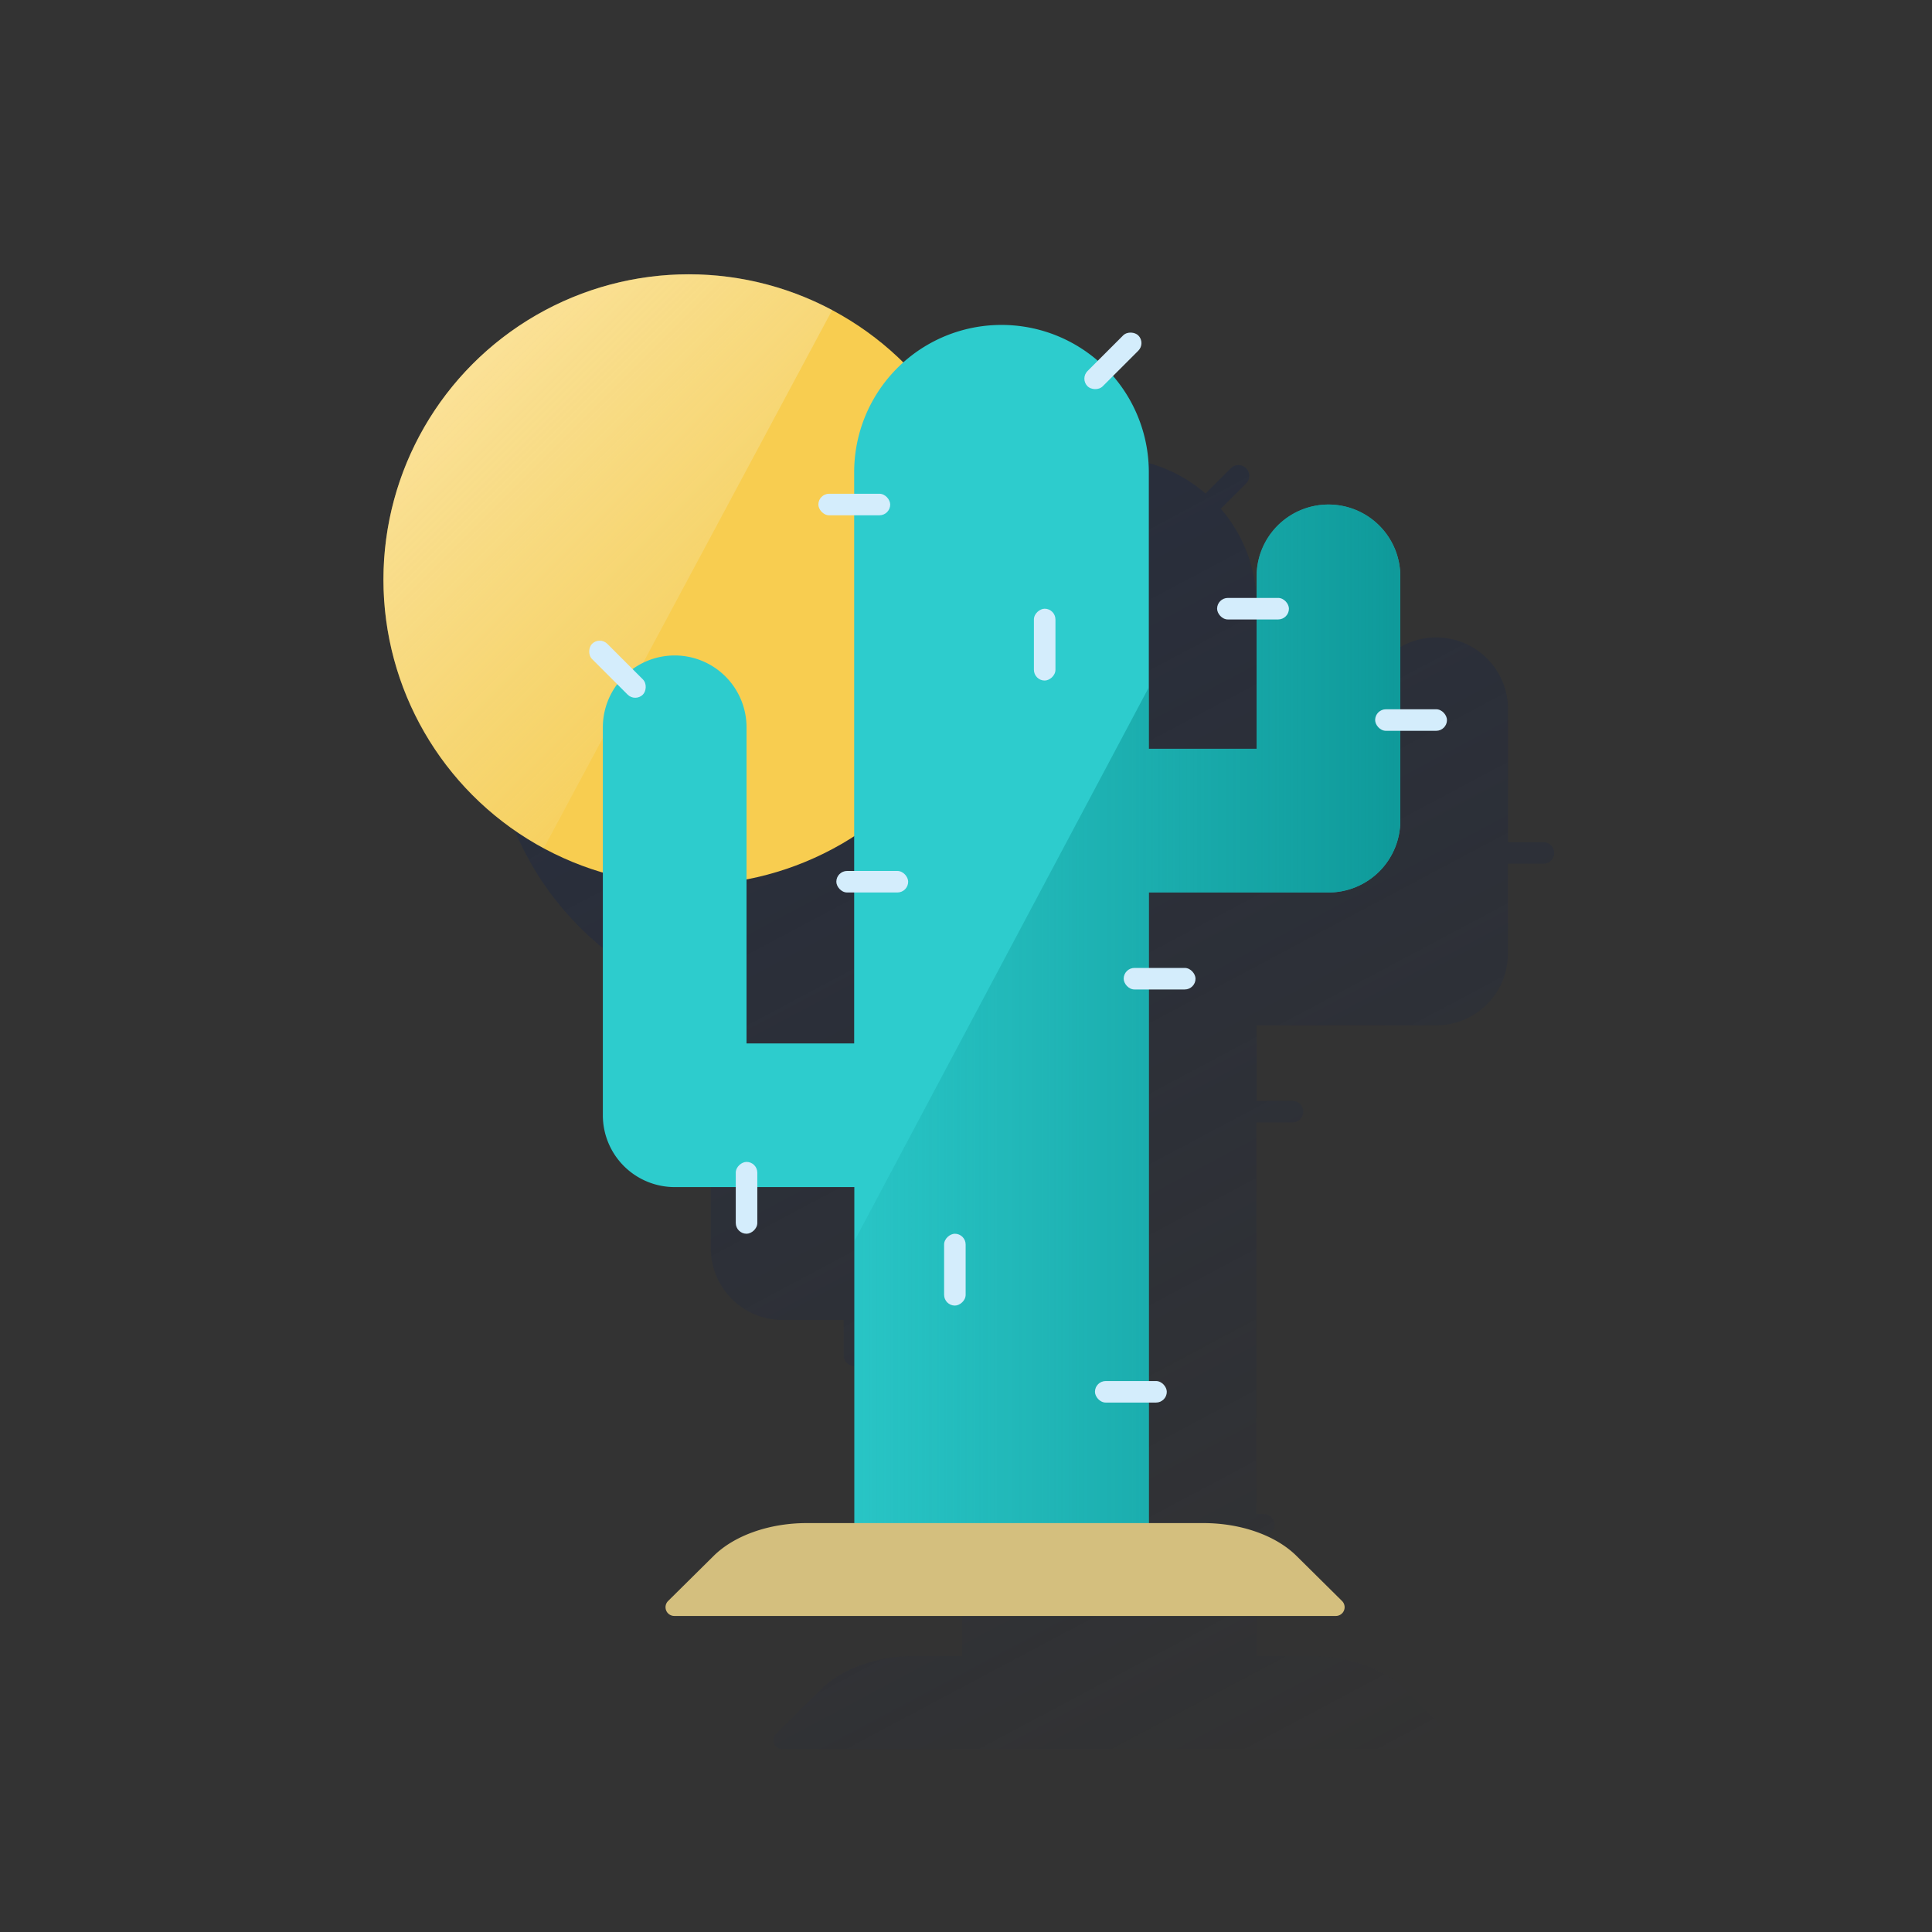 <svg id="Contenido" xmlns="http://www.w3.org/2000/svg" xmlns:xlink="http://www.w3.org/1999/xlink" viewBox="0 0 600 600"><rect x="0" y="0" width="600" height="600" fill="#333333" stroke="none"/><defs><style>.cls-1{fill:url(#Degradado_sin_nombre_42);}.cls-2{fill:#f8cd50;}.cls-3{fill:url(#Degradado_sin_nombre_23);}.cls-4{fill:#2dcccd;}.cls-5{fill:url(#Degradado_sin_nombre_33);}.cls-6{fill:#d4edfc;}.cls-7{fill:#d4bf7e;}</style><linearGradient id="Degradado_sin_nombre_42" x1="211.82" y1="110.01" x2="443.47" y2="545.7" gradientUnits="userSpaceOnUse"><stop offset="0" stop-color="#192647" stop-opacity="0.5"/><stop offset="1" stop-color="#192647" stop-opacity="0"/></linearGradient><linearGradient id="Degradado_sin_nombre_23" x1="145.39" y1="114.42" x2="231.64" y2="200.67" gradientUnits="userSpaceOnUse"><stop offset="0" stop-color="#fff" stop-opacity="0.4"/><stop offset="1" stop-color="#ebf7f8" stop-opacity="0.1"/></linearGradient><linearGradient id="Degradado_sin_nombre_33" x1="434.87" y1="315.1" x2="265.31" y2="315.1" gradientUnits="userSpaceOnUse"><stop offset="0" stop-color="#028484" stop-opacity="0.7"/><stop offset="1" stop-color="#028484" stop-opacity="0.1"/></linearGradient></defs><title>cactus</title><path class="cls-1" d="M479.5,261.55H468.34V220.27a22.31,22.31,0,0,0-44.62,0V227h-8.93a3.35,3.35,0,0,0,0,6.69h8.93v40.16H390.25v-85.9A45.59,45.59,0,0,0,379.13,158l7.85-7.86a3.34,3.34,0,0,0-4.73-4.73l-7.86,7.86a45.68,45.68,0,0,0-60.38.54,94.79,94.79,0,0,0-22.1-16.28h0c-.88-.47-1.77-.93-2.67-1.37l-1.84-.88-1.79-.81c-.86-.38-1.72-.74-2.59-1.1-.69-.27-1.37-.55-2.06-.81s-1.14-.43-1.71-.63c-1.05-.38-2.1-.73-3.17-1.07-.49-.16-1-.3-1.48-.45-.87-.26-1.75-.51-2.63-.75l-1.23-.33c-1.2-.31-2.41-.58-3.62-.84l-1.27-.26c-1.27-.25-2.54-.48-3.83-.68l-.77-.11c-1.2-.18-2.4-.33-3.61-.46-.29,0-.58-.07-.88-.09-1.37-.14-2.74-.24-4.13-.32l-.9,0c-1.45-.07-2.9-.11-4.36-.11a94.83,94.83,0,0,0-94.83,94.82c0,1.46.05,2.91.11,4.35l.06,1.13c.07,1.27.17,2.53.29,3.79,0,.18,0,.37.05.55.14,1.41.33,2.81.53,4.2,0,.35.11.7.17,1.06.18,1.15.39,2.3.61,3.44.06.27.11.56.17.83.28,1.36.59,2.7.92,4l.26,1c.29,1.09.59,2.16.92,3.23.09.33.19.66.29,1,.41,1.29.84,2.57,1.31,3.84.09.27.19.53.29.79q.6,1.57,1.23,3.12l.44,1.05c.53,1.23,1.08,2.45,1.66,3.65.08.18.17.35.26.53.51,1.05,1,2.09,1.6,3.12l.57,1.06c.59,1.06,1.19,2.11,1.81,3.15.08.12.15.25.22.38.69,1.12,1.4,2.22,2.13,3.31.23.35.46.69.7,1,.6.88,1.21,1.74,1.85,2.6l.53.73c.77,1,1.57,2,2.38,3l.8.95c.64.76,1.29,1.52,2,2.26l.77.85c.86.94,1.74,1.86,2.63,2.77l.86.84c.69.68,1.4,1.35,2.11,2,.32.29.63.59,1,.88.94.85,1.89,1.68,2.86,2.48.28.24.57.46.85.69.77.62,1.55,1.23,2.33,1.83l1.1.83c1,.73,2,1.45,3,2.15l.77.51c.88.59,1.78,1.16,2.69,1.72l1.2.73c.91.54,1.83,1.07,2.75,1.58a94.07,94.07,0,0,0,19.12,8v75.36A22.31,22.31,0,0,0,243,409.94h19v11.13a3.35,3.35,0,0,0,6.69,0V410h30.12V514.32H284c-11.61,0-22.44,3.82-28.88,10.18l-14.14,14a2.72,2.72,0,0,0,1.91,4.65H448.33a2.72,2.72,0,0,0,1.91-4.65l-14.14-14c-6.44-6.36-17.28-10.18-28.88-10.18h-17V476.86h2.23a3.35,3.35,0,0,0,0-6.7h-2.23V348.57h11.16a3.35,3.35,0,0,0,0-6.7H390.25V318.44H446a22.31,22.31,0,0,0,22.31-22.31V268.24H479.5a3.35,3.35,0,0,0,0-6.69ZM265.31,365.33V314.39a94.19,94.19,0,0,0,33.46-13.45v10.81h-2.23a3.35,3.35,0,0,0,0,6.69h2.23v46.89Z"/><circle class="cls-2" cx="213.9" cy="180.01" r="94.82"/><path class="cls-3" d="M213.9,85.18a94.84,94.84,0,0,0-45.05,178.28l89.6-167.17A94.47,94.47,0,0,0,213.9,85.18Z"/><path class="cls-4" d="M412.56,156.69A22.31,22.31,0,0,0,390.25,179v53.55H356.78v-85.9A45.74,45.74,0,0,0,311,100.91h0a45.73,45.73,0,0,0-45.73,45.74v177.4H231.84V225.87a22.31,22.31,0,0,0-22.31-22.31h0a22.31,22.31,0,0,0-22.31,22.31V346.35a22.31,22.31,0,0,0,22.31,22.31H214v0h51.32V473.51h91.47V277.17h55.78a22.31,22.31,0,0,0,22.31-22.31V179A22.31,22.31,0,0,0,412.56,156.69Z"/><path class="cls-5" d="M412.56,156.69A22.31,22.31,0,0,0,390.25,179v53.55H356.78V213.46l-91.47,172v88h91.47V277.17h55.78a22.31,22.31,0,0,0,22.31-22.31V179A22.31,22.31,0,0,0,412.56,156.69Z"/><rect class="cls-6" x="377.98" y="185.69" width="22.31" height="6.69" rx="3.35"/><rect class="cls-6" x="427.06" y="220.27" width="22.31" height="6.69" rx="3.35"/><rect class="cls-6" x="254.15" y="153.34" width="22.31" height="6.69" rx="3.35"/><rect class="cls-6" x="220.68" y="368.65" width="22.31" height="6.69" rx="3.35" transform="translate(-140.15 603.83) rotate(-90)"/><rect class="cls-6" x="313.28" y="196.85" width="22.31" height="6.69" rx="3.35" transform="translate(124.24 524.63) rotate(-90)"/><rect class="cls-6" x="285.39" y="390.96" width="22.31" height="6.69" rx="3.35" transform="translate(-97.76 690.85) rotate(-90)"/><rect class="cls-6" x="348.97" y="300.6" width="22.31" height="6.69" rx="3.35"/><rect class="cls-6" x="334.47" y="108.72" width="22.31" height="6.69" rx="3.35" transform="translate(21.99 277.22) rotate(-45)"/><rect class="cls-6" x="180.6" y="204.49" width="22.31" height="6.69" rx="3.35" transform="translate(203.13 -74.72) rotate(45)"/><rect class="cls-6" x="259.73" y="270.48" width="22.31" height="6.69" rx="3.35"/><rect class="cls-6" x="340.05" y="428.89" width="22.31" height="6.69" rx="3.35"/><path class="cls-7" d="M414.86,501.85H209.41a2.72,2.72,0,0,1-1.91-4.66l14.14-14c6.44-6.36,17.28-10.18,28.88-10.18H373.75c11.61,0,22.44,3.82,28.88,10.18l14.14,14A2.72,2.72,0,0,1,414.86,501.85Z"/></svg>